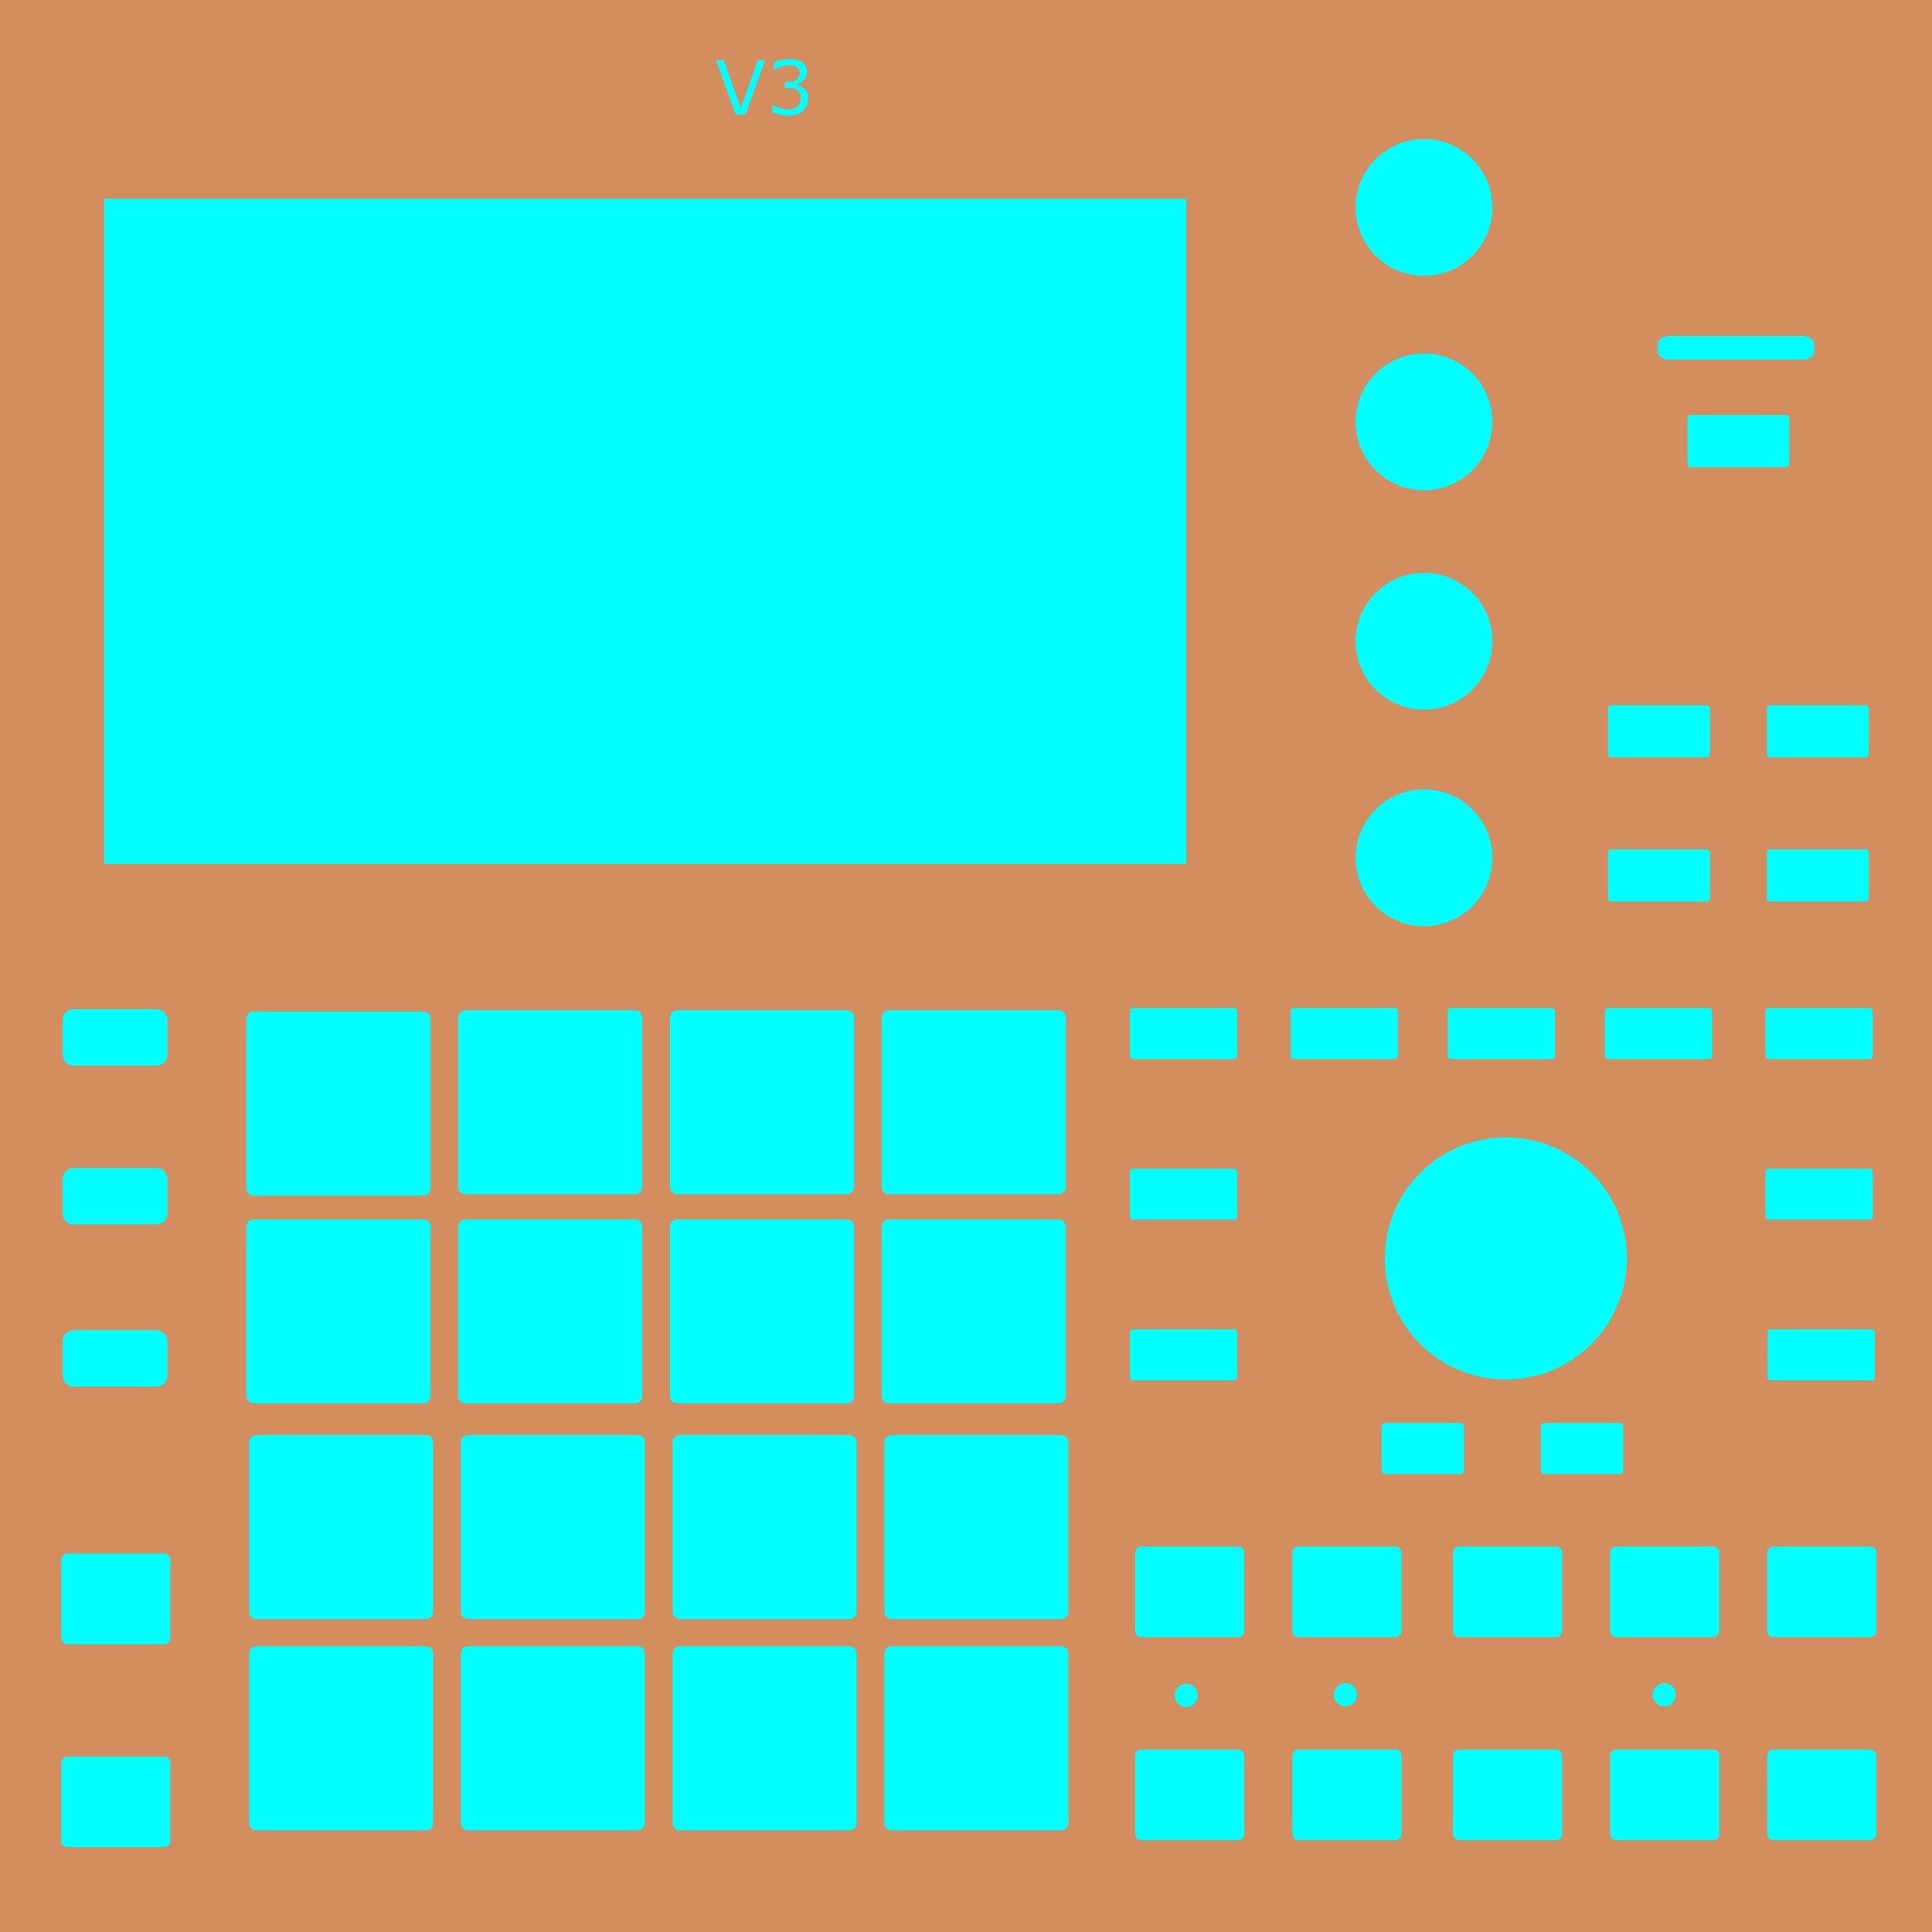 <?xml version="1.0" encoding="UTF-8" standalone="no"?>
<!-- Created with Inkscape (http://www.inkscape.org/) -->

<svg
   width="273mm"
   height="273mm"
   viewBox="0 0 273 273"
   version="1.1"
   id="svg5"
   inkscape:version="1.3.2 (091e20e, 2023-11-25, custom)"
   sodipodi:docname="MPVOneFrontPanel_v3.svg"
   xml:space="preserve"
   xmlns:inkscape="http://www.inkscape.org/namespaces/inkscape"
   xmlns:sodipodi="http://sodipodi.sourceforge.net/DTD/sodipodi-0.dtd"
   xmlns="http://www.w3.org/2000/svg"
   xmlns:svg="http://www.w3.org/2000/svg"><sodipodi:namedview
     id="namedview7"
     pagecolor="#f3f3f3"
     bordercolor="#666666"
     borderopacity="1.0"
     inkscape:showpageshadow="2"
     inkscape:pageopacity="0"
     inkscape:pagecheckerboard="0"
     inkscape:deskcolor="#d1d1d1"
     inkscape:document-units="mm"
     showgrid="false"
     inkscape:zoom="0.3581229"
     inkscape:cx="632.46444"
     inkscape:cy="381.15407"
     inkscape:window-width="1920"
     inkscape:window-height="991"
     inkscape:window-x="-9"
     inkscape:window-y="-9"
     inkscape:window-maximized="1"
     inkscape:current-layer="layer1" /><defs
     id="defs2" /><g
     inkscape:label="Template"
     inkscape:groupmode="layer"
     id="layer1"
     transform="translate(-53.402,-12)"><rect
       style="font-size:10.583px;line-height:1.25;display:inline;fill:#d38d5f;fill-rule:evenodd;stroke-width:0.07"
       id="rect1-3-0"
       width="273"
       height="273"
       x="-326.402"
       y="12"
       rx="0"
       ry="0"
       transform="scale(-1,1)"
       inkscape:label="MainTop1"
       inkscape:export-filename="MPCOne_v3.svg"
       inkscape:export-xdpi="96"
       inkscape:export-ydpi="96" /><g
       id="g6"
       inkscape:label="CutOuts"
       style="fill:#00ffff"><g
         id="g7-5-9"
         inkscape:label="QLinkKnobs"
         transform="translate(21.376,-1.291)"
         style="fill:#00ffff" /><g
         id="g24-5-3"
         inkscape:label="PADS"
         transform="translate(21.376,-1.291)"
         style="fill:#00ffff" /><g
         id="g51-6-6"
         inkscape:label="SmallButtons"
         style="opacity:0.6;fill:#00ffff"
         transform="translate(21.376,-1.291)" /><g
         id="g39-7-5"
         inkscape:label="plusminus"
         style="opacity:0.6;fill:#00ffff"
         transform="translate(22.376,-1.291)" /><g
         id="g40-7-0"
         inkscape:label="LeftButtons"
         transform="translate(21.376,-1.291)"
         style="fill:#00ffff" /><g
         id="g34-4-8"
         inkscape:label="MainButtons"
         transform="translate(21.376,-1.291)"
         style="fill:#00ffff" /><g
         id="g38-3-5"
         inkscape:label="BankButtons"
         transform="translate(21.376,-1.291)"
         style="fill:#00ffff" /><path
         id="text4-7"
         style="font-size:10.583px;line-height:1.25;fill:#00ffff;stroke-width:0.265"
         d="m 161.53,20.5 -2.801,7.695 h -1.364 l -2.801,-7.695 h 1.096 l 2.413,6.77 2.413,-6.77 z m 5.498,3.989 q 0.248,0.222 0.408,0.558 0.16,0.336 0.16,0.868 0,0.527 -0.191,0.966 -0.191,0.439 -0.537,0.765 -0.388,0.362 -0.915,0.537 -0.522,0.171 -1.147,0.171 -0.641,0 -1.261,-0.155 -0.62,-0.15 -1.018,-0.331 v -1.08 h 0.077 q 0.439,0.289 1.034,0.481 0.594,0.191 1.147,0.191 0.326,0 0.692,-0.109 0.367,-0.109 0.594,-0.32 0.238,-0.227 0.351,-0.501 0.119,-0.274 0.119,-0.692 0,-0.413 -0.134,-0.682 -0.129,-0.274 -0.362,-0.429 -0.233,-0.16 -0.563,-0.217 -0.331,-0.062 -0.713,-0.062 h -0.465 v -0.858 h 0.362 q 0.785,0 1.251,-0.326 0.47,-0.331 0.47,-0.961 0,-0.279 -0.119,-0.486 -0.119,-0.212 -0.331,-0.346 -0.222,-0.134 -0.475,-0.186 -0.253,-0.052 -0.574,-0.052 -0.491,0 -1.044,0.176 -0.553,0.176 -1.044,0.496 h -0.052 v -1.08 q 0.367,-0.181 0.977,-0.331 0.615,-0.155 1.189,-0.155 0.563,0 0.992,0.103 0.429,0.103 0.775,0.331 0.372,0.248 0.563,0.599 0.191,0.351 0.191,0.822 0,0.641 -0.455,1.121 -0.45,0.475 -1.065,0.599 v 0.072 q 0.248,0.041 0.568,0.176 0.32,0.129 0.543,0.326 z m 122.192,35.002 h 18.948 c 0.88,0 1.589,0.505 1.589,1.133 v 1.059 c 0,0.627 -0.709,1.133 -1.589,1.133 h -18.948 c -0.88,0 -1.589,-0.505 -1.589,-1.133 v -1.059 c 0,-0.627 0.709,-1.133 1.589,-1.133 z m 0.967,191.982 a 1.633,1.633 0 0 1 -1.61,1.632 1.633,1.633 0 0 1 -1.655,-1.587 1.633,1.633 0 0 1 1.564,-1.676 1.633,1.633 0 0 1 1.698,1.54 m -45.026,0.091 a 1.633,1.633 0 0 1 -1.61,1.632 1.633,1.633 0 0 1 -1.655,-1.587 1.633,1.633 0 0 1 1.564,-1.676 1.633,1.633 0 0 1 1.698,1.54 m -22.5,0.195 a 1.633,1.633 0 0 1 -1.61,1.632 1.633,1.633 0 0 1 -1.655,-1.587 1.633,1.633 0 0 1 1.564,-1.676 1.633,1.633 0 0 1 1.698,1.54 m 58.425,-119.457 h 13.475 c 0.256,0 0.462,0.206 0.462,0.462 v 6.438 c 0,0.256 -0.206,0.462 -0.462,0.462 h -13.475 c -0.256,0 -0.462,-0.206 -0.462,-0.462 v -6.438 c 0,-0.256 0.206,-0.462 0.462,-0.462 z m 22.441,0 h 13.475 c 0.256,0 0.462,0.206 0.462,0.462 v 6.438 c 0,0.256 -0.206,0.462 -0.462,0.462 h -13.475 c -0.256,0 -0.462,-0.206 -0.462,-0.462 v -6.438 c 0,-0.256 0.206,-0.462 0.462,-0.462 z m 0,-20.374 h 13.475 c 0.256,0 0.462,0.206 0.462,0.462 v 6.438 c 0,0.256 -0.206,0.462 -0.462,0.462 h -13.475 c -0.256,0 -0.462,-0.206 -0.462,-0.462 v -6.438 c 0,-0.256 0.206,-0.462 0.462,-0.462 z m -22.441,0 h 13.475 c 0.256,0 0.462,0.206 0.462,0.462 v 6.438 c 0,0.256 -0.206,0.462 -0.462,0.462 h -13.475 c -0.256,0 -0.462,-0.206 -0.462,-0.462 v -6.438 c 0,-0.256 0.206,-0.462 0.462,-0.462 z m 22.903,147.562 h 13.704 c 0.473,0 0.854,0.381 0.854,0.854 v 11.092 c 0,0.473 -0.381,0.854 -0.854,0.854 h -13.704 c -0.473,0 -0.854,-0.381 -0.854,-0.854 v -11.092 c 0,-0.473 0.381,-0.854 0.854,-0.854 z m -22.203,0 h 13.704 c 0.473,0 0.854,0.381 0.854,0.854 v 11.092 c 0,0.473 -0.381,0.854 -0.854,0.854 h -13.704 c -0.473,0 -0.854,-0.381 -0.854,-0.854 v -11.092 c 0,-0.473 0.381,-0.854 0.854,-0.854 z m -22.203,0 h 13.704 c 0.473,0 0.854,0.381 0.854,0.854 v 11.092 c 0,0.473 -0.381,0.854 -0.854,0.854 h -13.704 c -0.473,0 -0.854,-0.381 -0.854,-0.854 v -11.092 c 0,-0.473 0.381,-0.854 0.854,-0.854 z m -22.703,0 h 13.704 c 0.473,0 0.854,0.381 0.854,0.854 v 11.092 c 0,0.473 -0.381,0.854 -0.854,0.854 h -13.704 c -0.473,0 -0.854,-0.381 -0.854,-0.854 v -11.092 c 0,-0.473 0.381,-0.854 0.854,-0.854 z m -22.203,0 h 13.704 c 0.473,0 0.854,0.381 0.854,0.854 v 11.092 c 0,0.473 -0.381,0.854 -0.854,0.854 h -13.704 c -0.473,0 -0.854,-0.381 -0.854,-0.854 v -11.092 c 0,-0.473 0.381,-0.854 0.854,-0.854 z m 89.31,-28.688 h 13.704 c 0.473,0 0.854,0.381 0.854,0.854 v 11.092 c 0,0.473 -0.381,0.854 -0.854,0.854 h -13.704 c -0.473,0 -0.854,-0.381 -0.854,-0.854 v -11.092 c 0,-0.473 0.381,-0.854 0.854,-0.854 z m -22.203,0 h 13.704 c 0.473,0 0.854,0.381 0.854,0.854 v 11.092 c 0,0.473 -0.381,0.854 -0.854,0.854 h -13.704 c -0.473,0 -0.854,-0.381 -0.854,-0.854 v -11.092 c 0,-0.473 0.381,-0.854 0.854,-0.854 z m -22.203,0 h 13.704 c 0.473,0 0.854,0.381 0.854,0.854 v 11.092 c 0,0.473 -0.381,0.854 -0.854,0.854 h -13.704 c -0.473,0 -0.854,-0.381 -0.854,-0.854 v -11.092 c 0,-0.473 0.381,-0.854 0.854,-0.854 z m -22.703,0 h 13.704 c 0.473,0 0.854,0.381 0.854,0.854 v 11.092 c 0,0.473 -0.381,0.854 -0.854,0.854 h -13.704 c -0.473,0 -0.854,-0.381 -0.854,-0.854 v -11.092 c 0,-0.473 0.381,-0.854 0.854,-0.854 z m -22.203,0 h 13.704 c 0.473,0 0.854,0.381 0.854,0.854 v 11.092 c 0,0.473 -0.381,0.854 -0.854,0.854 h -13.704 c -0.473,0 -0.854,-0.381 -0.854,-0.854 v -11.092 c 0,-0.473 0.381,-0.854 0.854,-0.854 z m -150.865,-30.565 h 11.698 c 0.862,0 1.556,0.694 1.556,1.556 v 4.861 c 0,0.862 -0.694,1.556 -1.556,1.556 h -11.698 c -0.862,0 -1.556,-0.694 -1.556,-1.556 v -4.861 c 0,-0.862 0.694,-1.556 1.556,-1.556 z m 0,-22.921 h 11.698 c 0.862,0 1.556,0.694 1.556,1.556 v 4.861 c 0,0.862 -0.694,1.556 -1.556,1.556 h -11.698 c -0.862,0 -1.556,-0.694 -1.556,-1.556 v -4.861 c 0,-0.862 0.694,-1.556 1.556,-1.556 z m 0,-22.441 h 11.698 c 0.862,0 1.556,0.694 1.556,1.556 v 4.861 c 0,0.862 -0.694,1.556 -1.556,1.556 h -11.698 c -0.862,0 -1.556,-0.694 -1.556,-1.556 v -4.861 c 0,-0.862 0.694,-1.556 1.556,-1.556 z m -0.887,105.615 h 13.704 c 0.473,0 0.854,0.381 0.854,0.854 v 11.092 c 0,0.473 -0.381,0.854 -0.854,0.854 h -13.704 c -0.473,0 -0.854,-0.381 -0.854,-0.854 v -11.092 c 0,-0.473 0.381,-0.854 0.854,-0.854 z m 0,-28.688 h 13.704 c 0.473,0 0.854,0.381 0.854,0.854 v 11.092 c 0,0.473 -0.381,0.854 -0.854,0.854 h -13.704 c -0.473,0 -0.854,-0.381 -0.854,-0.854 v -11.092 c 0,-0.473 0.381,-0.854 0.854,-0.854 z m 208.676,-18.453 h 10.713 c 0.256,0 0.462,0.206 0.462,0.462 v 6.28 c 0,0.256 -0.206,0.462 -0.462,0.462 h -10.713 c -0.256,0 -0.462,-0.206 -0.462,-0.462 v -6.28 c 0,-0.256 0.206,-0.462 0.462,-0.462 z m -22.499,0 h 10.713 c 0.256,0 0.462,0.206 0.462,0.462 v 6.28 c 0,0.256 -0.206,0.462 -0.462,0.462 h -10.713 c -0.256,0 -0.462,-0.206 -0.462,-0.462 v -6.28 c 0,-0.256 0.206,-0.462 0.462,-0.462 z m 54.532,-13.227 h 14.236 c 0.256,0 0.462,0.206 0.462,0.462 v 6.28 c 0,0.256 -0.206,0.462 -0.462,0.462 h -14.236 c -0.256,0 -0.462,-0.206 -0.462,-0.462 v -6.28 c 0,-0.256 0.206,-0.462 0.462,-0.462 z m -0.287,-22.703 h 14.236 c 0.256,0 0.462,0.206 0.462,0.462 v 6.28 c 0,0.256 -0.206,0.462 -0.462,0.462 h -14.236 c -0.256,0 -0.462,-0.206 -0.462,-0.462 v -6.28 c 0,-0.256 0.206,-0.462 0.462,-0.462 z m 0,-22.703 h 14.236 c 0.256,0 0.462,0.206 0.462,0.462 v 6.28 c 0,0.256 -0.206,0.462 -0.462,0.462 h -14.236 c -0.256,0 -0.462,-0.206 -0.462,-0.462 v -6.28 c 0,-0.256 0.206,-0.462 0.462,-0.462 z m -22.703,0 h 14.236 c 0.256,0 0.462,0.206 0.462,0.462 v 6.28 c 0,0.256 -0.206,0.462 -0.462,0.462 h -14.236 c -0.256,0 -0.462,-0.206 -0.462,-0.462 v -6.28 c 0,-0.256 0.206,-0.462 0.462,-0.462 z m -22.203,0 h 14.236 c 0.256,0 0.462,0.206 0.462,0.462 v 6.28 c 0,0.256 -0.206,0.462 -0.462,0.462 h -14.236 c -0.256,0 -0.462,-0.206 -0.462,-0.462 v -6.28 c 0,-0.256 0.206,-0.462 0.462,-0.462 z m -22.203,0 h 14.236 c 0.256,0 0.462,0.206 0.462,0.462 v 6.28 c 0,0.256 -0.206,0.462 -0.462,0.462 h -14.236 c -0.256,0 -0.462,-0.206 -0.462,-0.462 v -6.28 c 0,-0.256 0.206,-0.462 0.462,-0.462 z m -22.703,0 h 14.236 c 0.256,0 0.462,0.206 0.462,0.462 v 6.28 c 0,0.256 -0.206,0.462 -0.462,0.462 h -14.236 c -0.256,0 -0.462,-0.206 -0.462,-0.462 v -6.28 c 0,-0.256 0.206,-0.462 0.462,-0.462 z m 0,22.703 h 14.236 c 0.256,0 0.462,0.206 0.462,0.462 v 6.28 c 0,0.256 -0.206,0.462 -0.462,0.462 h -14.236 c -0.256,0 -0.462,-0.206 -0.462,-0.462 v -6.28 c 0,-0.256 0.206,-0.462 0.462,-0.462 z m 0,22.703 h 14.236 c 0.256,0 0.462,0.206 0.462,0.462 v 6.28 c 0,0.256 -0.206,0.462 -0.462,0.462 h -14.236 c -0.256,0 -0.462,-0.206 -0.462,-0.462 v -6.28 c 0,-0.256 0.206,-0.462 0.462,-0.462 z m -34.148,44.779 h 23.977 c 0.56,0 1.012,0.451 1.012,1.012 v 23.977 c 0,0.56 -0.451,1.012 -1.012,1.012 h -23.977 c -0.56,0 -1.012,-0.451 -1.012,-1.012 v -23.977 c 0,-0.561 0.451,-1.012 1.012,-1.012 z m -29.922,0 h 23.977 c 0.561,0 1.012,0.451 1.012,1.012 v 23.977 c 0,0.56 -0.451,1.012 -1.012,1.012 h -23.977 c -0.56,0 -1.012,-0.451 -1.012,-1.012 v -23.977 c 0,-0.561 0.451,-1.012 1.012,-1.012 z m -29.922,0 h 23.977 c 0.56,0 1.012,0.451 1.012,1.012 v 23.977 c 0,0.56 -0.451,1.012 -1.012,1.012 h -23.977 c -0.56,0 -1.012,-0.451 -1.012,-1.012 v -23.977 c 0,-0.561 0.451,-1.012 1.012,-1.012 z m -29.922,0 h 23.977 c 0.56,0 1.012,0.451 1.012,1.012 v 23.977 c 0,0.56 -0.451,1.012 -1.012,1.012 h -23.977 c -0.561,0 -1.012,-0.451 -1.012,-1.012 v -23.977 c 0,-0.561 0.451,-1.012 1.012,-1.012 z m 89.765,-29.852 h 23.977 c 0.56,0 1.012,0.451 1.012,1.012 v 23.977 c 0,0.56 -0.451,1.012 -1.012,1.012 h -23.977 c -0.56,0 -1.012,-0.451 -1.012,-1.012 v -23.977 c 0,-0.561 0.451,-1.012 1.012,-1.012 z m -29.922,0 h 23.977 c 0.561,0 1.012,0.451 1.012,1.012 v 23.977 c 0,0.56 -0.451,1.012 -1.012,1.012 h -23.977 c -0.56,0 -1.012,-0.451 -1.012,-1.012 v -23.977 c 0,-0.561 0.451,-1.012 1.012,-1.012 z m -29.922,0 h 23.977 c 0.56,0 1.012,0.451 1.012,1.012 v 23.977 c 0,0.56 -0.451,1.012 -1.012,1.012 h -23.977 c -0.56,0 -1.012,-0.451 -1.012,-1.012 v -23.977 c 0,-0.561 0.451,-1.012 1.012,-1.012 z m -29.922,0 h 23.977 c 0.56,0 1.012,0.451 1.012,1.012 v 23.977 c 0,0.56 -0.451,1.012 -1.012,1.012 h -23.977 c -0.561,0 -1.012,-0.451 -1.012,-1.012 v -23.977 c 0,-0.561 0.451,-1.012 1.012,-1.012 z m 89.396,-30.476 h 23.977 c 0.56,0 1.012,0.451 1.012,1.012 v 23.977 c 0,0.561 -0.451,1.012 -1.012,1.012 h -23.977 c -0.56,0 -1.012,-0.451 -1.012,-1.012 v -23.977 c 0,-0.56 0.451,-1.012 1.012,-1.012 z m -29.922,0 h 23.977 c 0.561,0 1.012,0.451 1.012,1.012 v 23.977 c 0,0.561 -0.451,1.012 -1.012,1.012 h -23.977 c -0.56,0 -1.012,-0.451 -1.012,-1.012 v -23.977 c 0,-0.56 0.451,-1.012 1.012,-1.012 z m -29.922,0 h 23.977 c 0.56,0 1.012,0.451 1.012,1.012 v 23.977 c 0,0.561 -0.451,1.012 -1.012,1.012 h -23.977 c -0.56,0 -1.012,-0.451 -1.012,-1.012 v -23.977 c 0,-0.56 0.451,-1.012 1.012,-1.012 z m -29.922,0 h 23.977 c 0.56,0 1.012,0.451 1.012,1.012 v 23.977 c 0,0.561 -0.451,1.012 -1.012,1.012 h -23.977 c -0.561,0 -1.012,-0.451 -1.012,-1.012 v -23.977 c 0,-0.56 0.451,-1.012 1.012,-1.012 z m 89.765,-29.552 h 23.977 c 0.56,0 1.012,0.451 1.012,1.012 v 23.977 c 0,0.56 -0.451,1.012 -1.012,1.012 h -23.977 c -0.56,0 -1.012,-0.451 -1.012,-1.012 v -23.977 c 0,-0.561 0.451,-1.012 1.012,-1.012 z m -29.922,0 h 23.977 c 0.561,0 1.012,0.451 1.012,1.012 v 23.977 c 0,0.56 -0.451,1.012 -1.012,1.012 h -23.977 c -0.56,0 -1.012,-0.451 -1.012,-1.012 v -23.977 c 0,-0.561 0.451,-1.012 1.012,-1.012 z m -29.922,0 h 23.977 c 0.56,0 1.012,0.451 1.012,1.012 v 23.977 c 0,0.56 -0.451,1.012 -1.012,1.012 h -23.977 c -0.56,0 -1.012,-0.451 -1.012,-1.012 v -23.977 c 0,-0.561 0.451,-1.012 1.012,-1.012 z m -29.922,0.185 h 23.977 c 0.56,0 1.012,0.451 1.012,1.012 v 23.977 c 0,0.561 -0.451,1.012 -1.012,1.012 h -23.977 c -0.561,0 -1.012,-0.451 -1.012,-1.012 v -23.977 c 0,-0.56 0.451,-1.012 1.012,-1.012 z m 175.049,-21.726 a 9.665,9.665 0 0 1 -9.647,9.665 9.665,9.665 0 0 1 -9.683,-9.628 9.665,9.665 0 0 1 9.61,-9.701 9.665,9.665 0 0 1 9.719,9.592 m 2.8e-4,-30.527 a 9.665,9.665 0 0 1 -9.646,9.665 9.665,9.665 0 0 1 -9.683,-9.627 9.665,9.665 0 0 1 9.609,-9.702 9.665,9.665 0 0 1 9.72,9.59 m 2.9e-4,-30.925 a 9.665,9.665 0 0 1 -9.647,9.665 9.665,9.665 0 0 1 -9.683,-9.628 9.665,9.665 0 0 1 9.61,-9.701 9.665,9.665 0 0 1 9.719,9.592 m 2.8e-4,-30.227 a 9.665,9.665 0 0 1 -9.646,9.665 9.665,9.665 0 0 1 -9.683,-9.627 9.665,9.665 0 0 1 9.609,-9.702 9.665,9.665 0 0 1 9.72,9.59 m 28.013,29.413 h 13.475 c 0.256,0 0.462,0.206 0.462,0.462 v 6.438 c 0,0.256 -0.206,0.462 -0.462,0.462 h -13.475 c -0.256,0 -0.462,-0.206 -0.462,-0.462 v -6.438 c 0,-0.256 0.206,-0.462 0.462,-0.462 z m -9.013,119.174 a 17.1,17.1 0 0 1 -17.096,17.1 17.1,17.1 0 0 1 -17.104,-17.092 17.1,17.1 0 0 1 17.087,-17.108 17.1,17.1 0 0 1 17.113,17.083 m -215.166,-149.722 h 152.9 v 94 h -152.9 z" /></g></g></svg>
